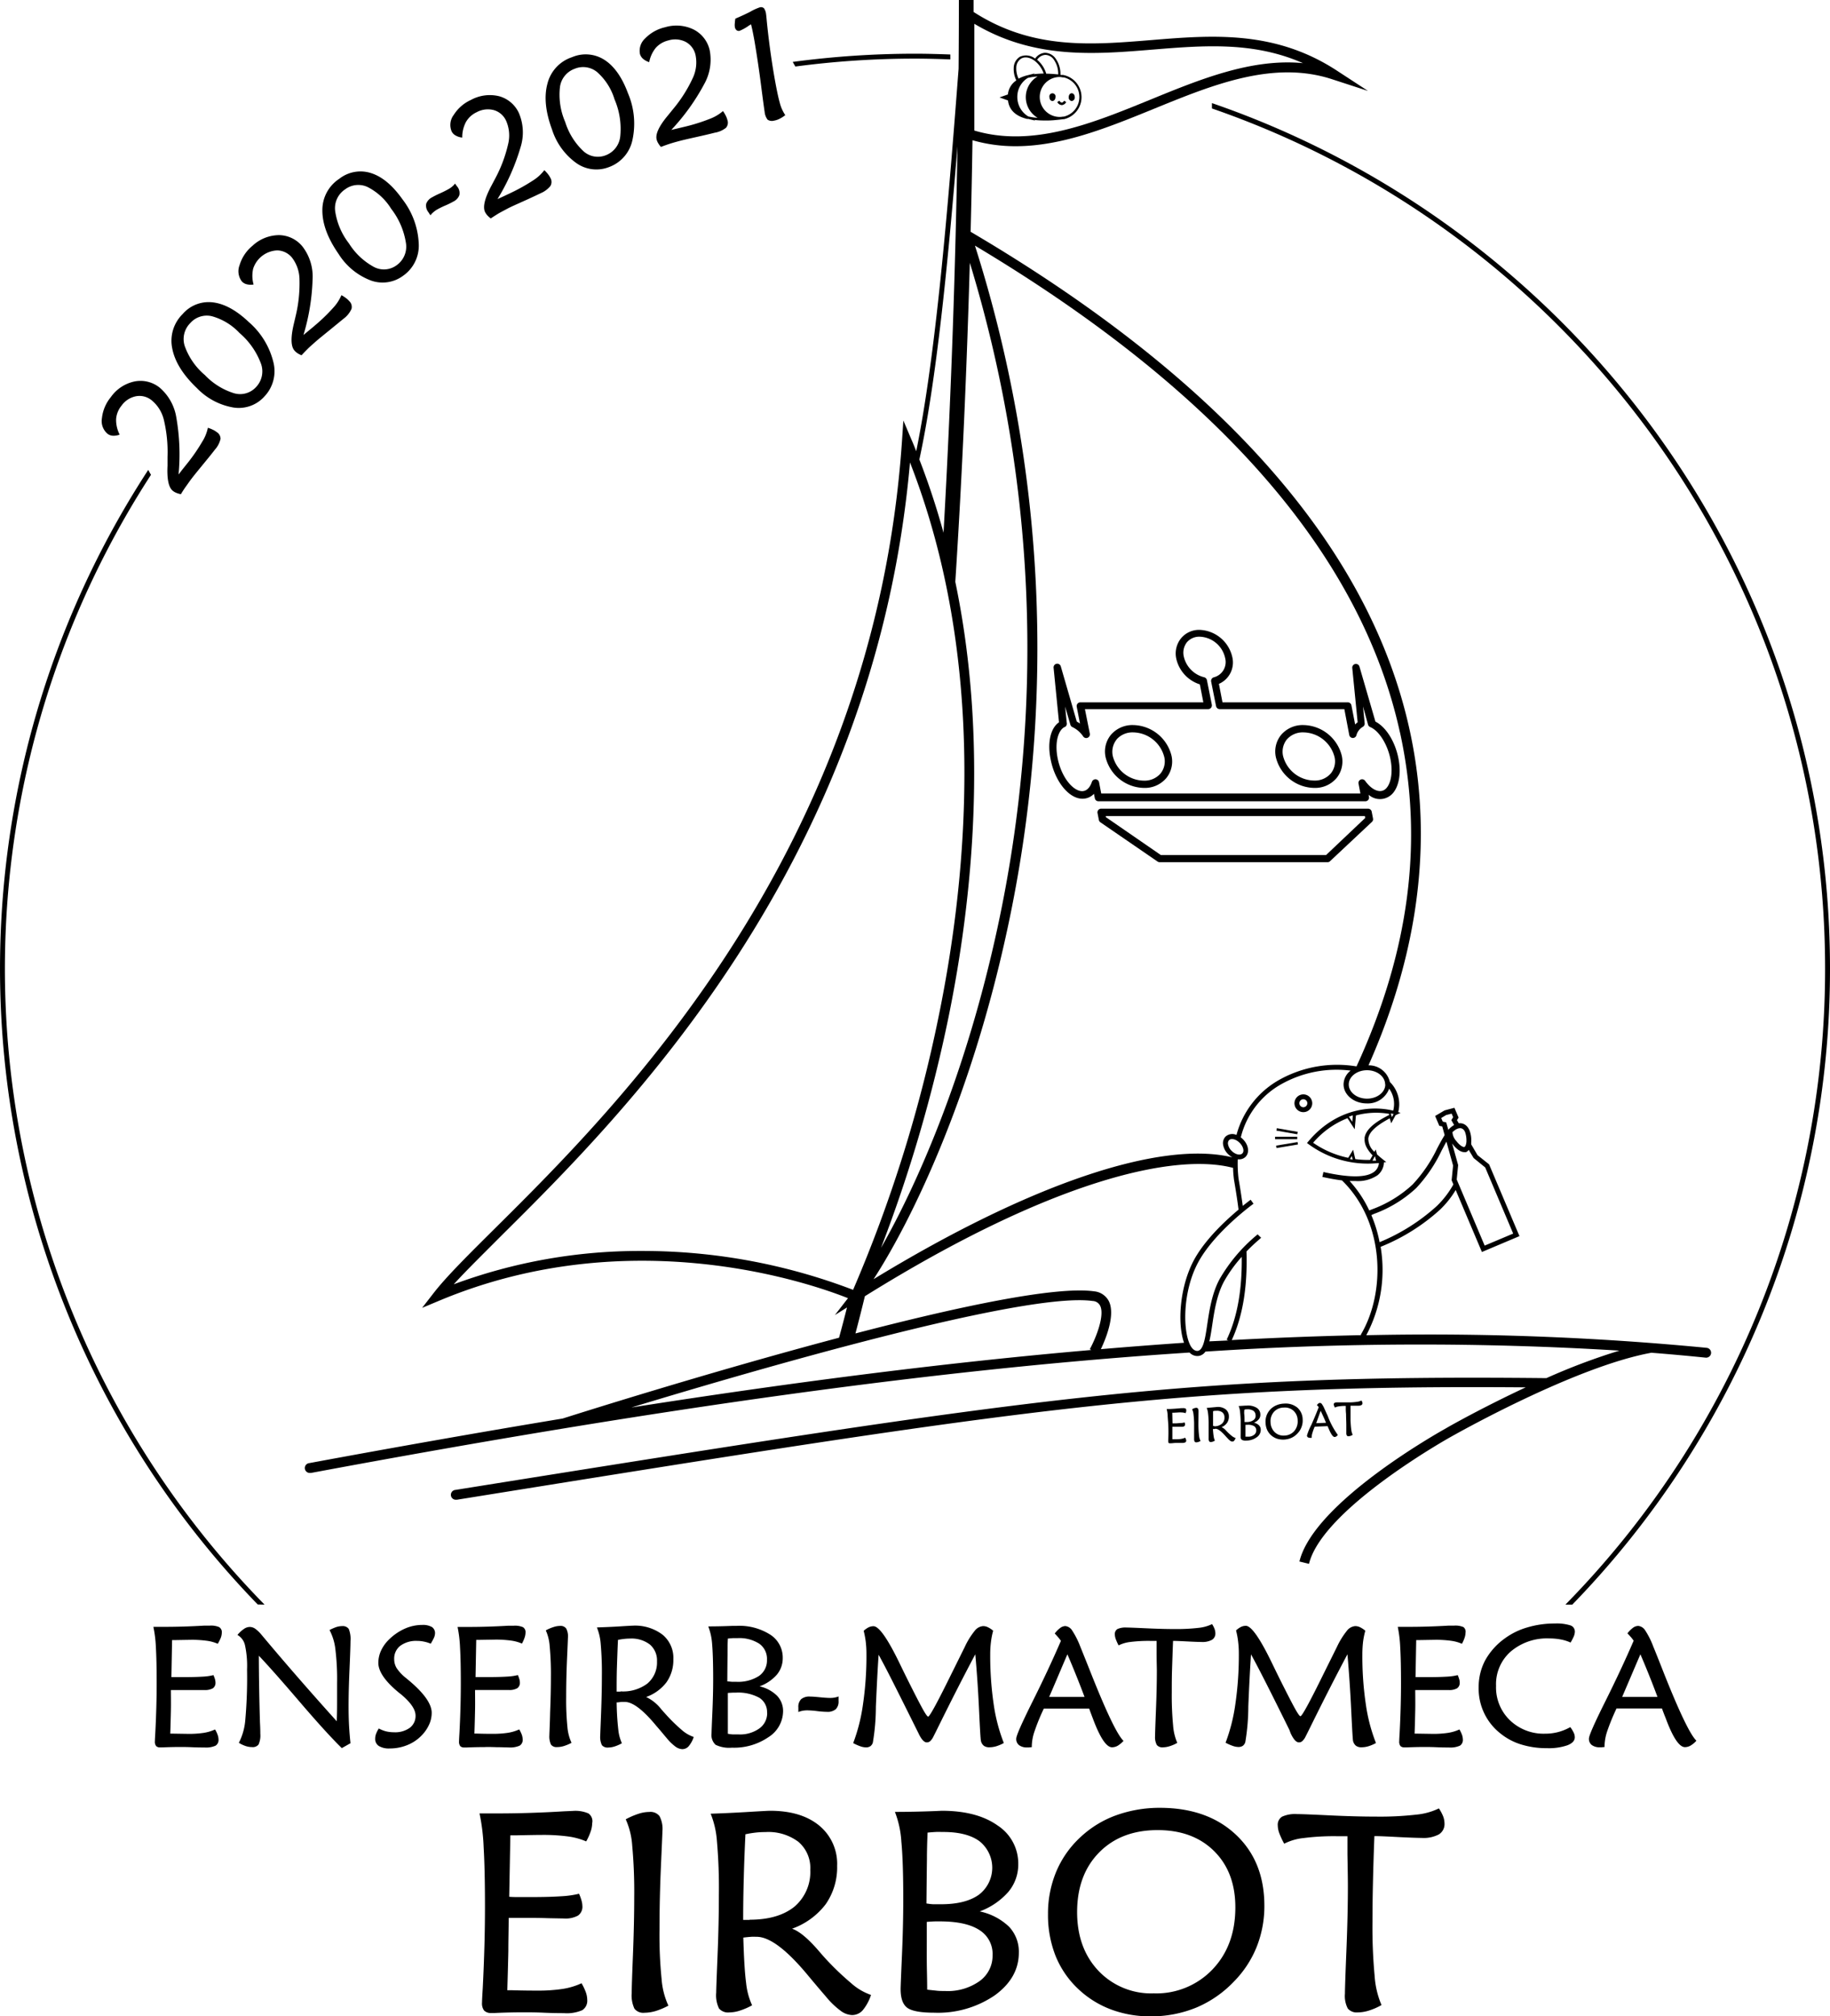 <?xml version="1.0" encoding="UTF-8" standalone="no"?>
<svg
   xmlns:dc="http://purl.org/dc/elements/1.1/"
   xmlns:cc="http://creativecommons.org/ns#"
   xmlns:rdf="http://www.w3.org/1999/02/22-rdf-syntax-ns#"
   xmlns:svg="http://www.w3.org/2000/svg"
   xmlns="http://www.w3.org/2000/svg"
   xmlns:sodipodi="http://sodipodi.sourceforge.net/DTD/sodipodi-0.dtd"
   xmlns:inkscape="http://www.inkscape.org/namespaces/inkscape"
   viewBox="0 0 372.74 410.67"
   version="1.1"
   id="svg114"
   sodipodi:docname="Logo Eirbot CDR 2020.svg"
   inkscape:version="1.0 (b51213c273, 2020-08-10)">
  <sodipodi:namedview
     pagecolor="#ffffff"
     bordercolor="#666666"
     borderopacity="1"
     objecttolerance="10"
     gridtolerance="10"
     guidetolerance="10"
     inkscape:pageopacity="0"
     inkscape:pageshadow="2"
     inkscape:window-width="1208"
     inkscape:window-height="736"
     id="namedview116"
     showgrid="false"
     inkscape:zoom="0.27848622"
     inkscape:cx="566.30769"
     inkscape:cy="397.32532"
     inkscape:window-x="72"
     inkscape:window-y="27"
     inkscape:window-maximized="1"
     inkscape:current-layer="svg114"
     inkscape:document-rotation="0" />
  <defs
     id="defs4">
    <style
       id="style2">.cls-1{fill:#feeb15;}</style>
  </defs>
  <g
     id="g1045">
    <path
       class="cls-1"
       d="m 239.9,287.69 a 5.54,5.54 0 0 1 0.94,0 2.25,2.25 0 0 1 0.63,0.14 1.65,1.65 0 0 0 0.14,-0.36 0.73,0.73 0 0 0 0,-0.28 0.32,0.32 0 0 0 -0.16,-0.31 1.2,1.2 0 0 0 -0.54,-0.07 h -0.31 c -0.8,0.08 -1.59,0.14 -2.35,0.17 h -0.62 a 7.18,7.18 0 0 1 0.2,1.18 c 0,0.52 0.09,1.22 0.13,2.1 0.04,0.88 0.05,1.83 0,2.84 a 4.1,4.1 0 0 0 0,0.52 0.38,0.38 0 0 0 0.08,0.27 0.33,0.33 0 0 0 0.24,0.07 h 0.13 c 0.35,0 0.69,-0.06 1,-0.07 h 0.7 0.7 a 1.36,1.36 0 0 0 0.64,-0.13 0.39,0.39 0 0 0 0.16,-0.37 0.61,0.61 0 0 0 -0.06,-0.25 1.26,1.26 0 0 0 -0.17,-0.32 2.29,2.29 0 0 1 -0.64,0.22 5.23,5.23 0 0 1 -0.89,0.1 h -0.91 -0.15 c 0,-0.49 0,-0.95 0,-1.36 0,-0.41 0,-0.81 0,-1.18 h 0.25 0.37 0.77 0.55 a 0.83,0.83 0 0 0 0.49,-0.12 0.36,0.36 0 0 0 0.14,-0.34 0.46,0.46 0 0 0 0,-0.19 1.86,1.86 0 0 0 -0.09,-0.24 2.69,2.69 0 0 1 -0.62,0.12 c -0.28,0 -0.63,0.05 -1.07,0.07 h -0.47 -0.29 l -0.05,-2.16 H 239 Z"
       id="path6"
       style="fill:#000000" />
    <path
       class="cls-1"
       d="m 244.12,287.39 a 0.93,0.93 0 0 0 -0.13,-0.51 0.4,0.4 0 0 0 -0.36,-0.14 1.44,1.44 0 0 0 -0.38,0.08 2.57,2.57 0 0 0 -0.44,0.22 2.68,2.68 0 0 1 0.27,0.91 c 0.06,0.42 0.11,1 0.14,1.81 0,0.61 0,1.29 0,2 0,0.71 0,1.19 0,1.33 a 1.09,1.09 0 0 0 0.12,0.55 0.43,0.43 0 0 0 0.36,0.13 2,2 0 0 0 0.4,-0.08 2.42,2.42 0 0 0 0.43,-0.21 2.72,2.72 0 0 1 -0.28,-0.91 c -0.06,-0.42 -0.11,-1 -0.14,-1.73 -0.03,-0.73 0,-1.49 0,-2.26 z"
       id="path8"
       style="fill:#000000" />
    <path
       class="cls-1"
       d="m 247.57,291 c 0.45,0 1.09,0.43 1.89,1.32 0.26,0.29 0.47,0.52 0.63,0.68 a 2.68,2.68 0 0 0 0.53,0.48 0.67,0.67 0 0 0 0.4,0.13 0.45,0.45 0 0 0 0.36,-0.18 1.46,1.46 0 0 0 0.28,-0.55 2.2,2.2 0 0 1 -0.72,-0.38 11.31,11.31 0 0 1 -1,-0.9 l -0.22,-0.23 a 2.52,2.52 0 0 0 -0.91,-0.69 2.52,2.52 0 0 0 1.14,-0.91 2.27,2.27 0 0 0 0.35,-1.36 1.77,1.77 0 0 0 -0.69,-1.39 2.65,2.65 0 0 0 -1.75,-0.45 l -0.77,0.07 -1.31,0.12 a 3.3,3.3 0 0 1 0.26,0.94 18.63,18.63 0 0 1 0.14,1.9 c 0,0.67 0,1.38 0,2.14 0,0.76 0,1.19 0,1.28 a 1,1 0 0 0 0.12,0.56 0.41,0.41 0 0 0 0.37,0.12 1.27,1.27 0 0 0 0.36,-0.07 3.34,3.34 0 0 0 0.43,-0.21 2.59,2.59 0 0 1 -0.24,-0.77 c -0.06,-0.34 -0.12,-0.87 -0.17,-1.59 h 0.28 z m -0.38,-0.57 h -0.11 c 0,-0.46 0,-0.94 0,-1.44 0,-0.5 0,-1 0,-1.56 a 2.49,2.49 0 0 1 0.35,-0.08 h 0.34 a 1.78,1.78 0 0 1 1.18,0.3 1.23,1.23 0 0 1 0.45,1 1.59,1.59 0 0 1 -0.51,1.32 2.29,2.29 0 0 1 -1.53,0.53 0.47,0.47 0 0 1 -0.17,-0.1 z"
       id="path10"
       style="fill:#000000" />
    <path
       class="cls-1"
       d="m 252.7,292.63 a 0.74,0.74 0 0 0 0.26,0.64 1.72,1.72 0 0 0 0.95,0.14 3.59,3.59 0 0 0 2.1,-0.7 1.8,1.8 0 0 0 0.78,-1.53 1.26,1.26 0 0 0 -0.38,-0.9 2.16,2.16 0 0 0 -1,-0.51 2.42,2.42 0 0 0 1,-0.72 1.43,1.43 0 0 0 0.3,-1 1.57,1.57 0 0 0 -0.78,-1.33 3.35,3.35 0 0 0 -2,-0.43 h -0.22 l -1.42,0.09 a 3.62,3.62 0 0 1 0.27,1 q 0.09,0.71 0.15,2 c 0,0.62 0,1.28 0,2 0,0.72 -0.02,1.17 -0.01,1.25 z m 2.67,-2.2 a 1,1 0 0 1 0.51,0.86 1.11,1.11 0 0 1 -0.42,0.93 1.89,1.89 0 0 1 -1.19,0.4 H 254 253.68 c 0,-0.39 0,-0.71 0,-1 0,-0.29 0,-0.5 0,-0.73 v -0.69 h 0.29 0.03 a 2.58,2.58 0 0 1 1.37,0.23 z m -1.67,-3.38 h 0.27 a 2.21,2.21 0 0 1 1.29,0.27 1.12,1.12 0 0 1 0.48,0.92 1.05,1.05 0 0 1 -0.43,1 2.2,2.2 0 0 1 -1.32,0.39 h -0.5 c 0,-0.67 0,-1.18 -0.05,-1.54 -0.05,-0.36 0,-0.67 0,-0.94 z"
       id="path12"
       style="fill:#000000" />
    <path
       class="cls-1"
       d="m 264.25,286.7 a 3.73,3.73 0 0 0 -2.69,-0.82 4.33,4.33 0 0 0 -1.55,0.33 3.69,3.69 0 0 0 -1.23,0.82 3.64,3.64 0 0 0 -0.79,1.24 3.7,3.7 0 0 0 -0.22,1.49 4,4 0 0 0 0.32,1.47 3.4,3.4 0 0 0 2,1.79 4.06,4.06 0 0 0 1.4,0.19 4.23,4.23 0 0 0 1.61,-0.38 3.88,3.88 0 0 0 1.29,-1 3.54,3.54 0 0 0 0.73,-1.24 3.57,3.57 0 0 0 0.21,-1.46 3.26,3.26 0 0 0 -1.08,-2.43 z m -0.63,4.77 a 2.75,2.75 0 0 1 -2,0.92 2.56,2.56 0 0 1 -2,-0.71 2.92,2.92 0 0 1 -0.83,-2 2.88,2.88 0 0 1 0.69,-2.12 2.7,2.7 0 0 1 2,-0.87 2.62,2.62 0 0 1 2,0.66 2.67,2.67 0 0 1 0.83,1.94 3,3 0 0 1 -0.69,2.18 z"
       id="path14"
       style="fill:#000000" />
    <path
       class="cls-1"
       d="m 266.21,292.37 a 0.43,0.43 0 0 0 0.18,0.37 0.78,0.78 0 0 0 0.49,0.11 h 0.12 0.17 v -0.08 a 2.72,2.72 0 0 1 0.12,-0.83 12.09,12.09 0 0 1 0.49,-1.36 l 2.63,-0.11 0.25,0.58 c 0.46,1.1 0.86,1.64 1.18,1.63 a 0.75,0.75 0 0 0 0.33,-0.1 1.82,1.82 0 0 0 0.33,-0.31 16.08,16.08 0 0 1 -2.05,-3.84 l -0.7,-1.54 a 4.42,4.42 0 0 0 -0.5,-0.9 0.48,0.48 0 0 0 -0.41,-0.25 0.53,0.53 0 0 0 -0.3,0.11 1.51,1.51 0 0 0 -0.31,0.34 l 0.2,0.2 0.17,0.21 c -0.42,1.11 -0.93,2.32 -1.5,3.61 a 11.38,11.38 0 0 0 -0.89,2.16 z m 2.58,-4.46 0.21,-0.56 0.54,1.17 c 0.19,0.41 0.37,0.83 0.55,1.27 l -2,0.08 z"
       id="path16"
       style="fill:#000000" />
    <path
       class="cls-1"
       d="m 276,286.31 h 0.73 a 1.14,1.14 0 0 0 0.6,-0.15 0.41,0.41 0 0 0 0.18,-0.39 0.53,0.53 0 0 0 -0.06,-0.24 1.1,1.1 0 0 0 -0.15,-0.28 2.53,2.53 0 0 1 -0.79,0.25 12.68,12.68 0 0 1 -1.41,0.13 c -0.48,0 -1,0 -1.65,0 h -1.12 a 1.12,1.12 0 0 0 -0.52,0.11 0.33,0.33 0 0 0 -0.14,0.32 0.74,0.74 0 0 0 0.06,0.27 3,3 0 0 0 0.18,0.36 2.06,2.06 0 0 1 0.68,-0.23 9.15,9.15 0 0 1 1.15,-0.11 h 0.37 c 0,0.16 0,0.37 0,0.64 0,0.56 0.06,0.92 0.06,1.1 0,0.67 0.05,1.43 0.05,2.28 0,0.85 0,1.35 0,1.52 a 0.94,0.94 0 0 0 0.12,0.51 0.42,0.42 0 0 0 0.35,0.13 2,2 0 0 0 0.4,-0.08 2.19,2.19 0 0 0 0.43,-0.22 3.12,3.12 0 0 1 -0.28,-1 c -0.07,-0.46 -0.12,-1.09 -0.16,-1.9 0,-0.43 0,-0.89 0,-1.39 0,-0.5 0,-1 0,-1.62 z"
       id="path18"
       style="fill:#000000" />
    <path
       class="cls-1"
       d="m 23,88.75 a 3.37,3.37 0 0 0 1.37,-0.23 6.57,6.57 0 0 1 -0.72,-3.16 4.84,4.84 0 0 1 1.09,-2.72 4.73,4.73 0 0 1 3,-1.94 3.92,3.92 0 0 1 3.19,0.86 7.37,7.37 0 0 1 2.47,4.06 28.23,28.23 0 0 1 0.72,7.43 c 0,0.43 0,1 0,1.79 Q 33.91,99 35.24,100 a 2.83,2.83 0 0 0 0.69,0.39 4.36,4.36 0 0 0 0.92,0.26 c 0.29,-0.49 0.61,-1 1,-1.54 0.39,-0.54 0.77,-1.1 1.23,-1.7 0.46,-0.6 1.2,-1.51 2.25,-2.79 1.05,-1.28 1.86,-2.27 2.41,-3 a 5,5 0 0 0 1.18,-2.23 1.6,1.6 0 0 0 -0.79,-1.39 3.77,3.77 0 0 0 -0.79,-0.48 6,6 0 0 0 -1,-0.39 8.52,8.52 0 0 1 -1.17,2.87 36.59,36.59 0 0 1 -2.9,4.23 l -1.13,1.41 -0.77,1 A 43.76,43.76 0 0 0 35.93,85.13 10.12,10.12 0 0 0 32.58,79 a 6.23,6.23 0 0 0 -5.15,-1.31 7.87,7.87 0 0 0 -4.85,3.19 8.08,8.08 0 0 0 -1.82,4.3 3.4,3.4 0 0 0 1.14,3.17 2,2 0 0 0 1.1,0.4 z"
       id="path20"
       style="fill:#000000" />
    <path
       class="cls-1"
       d="m 40.06,79 a 13.47,13.47 0 0 0 7.47,4 7,7 0 0 0 6.32,-2.24 7.47,7.47 0 0 0 1.82,-7.05 15.76,15.76 0 0 0 -5,-8.12 q -3.76,-3.57 -7.28,-4 A 7,7 0 0 0 37.17,64 7.62,7.62 0 0 0 35.09,71 q 0.78,4 4.97,8 z M 38.74,65.82 a 4.49,4.49 0 0 1 4.39,-1.42 12.1,12.1 0 0 1 5.63,3.4 15.2,15.2 0 0 1 4.37,6.2 4.63,4.63 0 0 1 -1,4.86 4.39,4.39 0 0 1 -4.47,1.23 13.85,13.85 0 0 1 -5.92,-3.69 13.78,13.78 0 0 1 -4.1,-5.88 4.59,4.59 0 0 1 1.1,-4.7 z"
       id="path22"
       style="fill:#000000" />
    <path
       class="cls-1"
       d="m 50.26,57.9 a 3.33,3.33 0 0 0 1.39,0.05 6.53,6.53 0 0 1 -0.08,-3.24 5.39,5.39 0 0 1 4.91,-3.71 4,4 0 0 1 3,1.48 7.45,7.45 0 0 1 1.52,4.43 28.35,28.35 0 0 1 -0.77,7.42 c -0.1,0.42 -0.23,1 -0.41,1.75 -0.63,2.7 -0.58,4.48 0.16,5.32 a 3.15,3.15 0 0 0 0.6,0.53 4.7,4.7 0 0 0 0.84,0.43 c 0.39,-0.43 0.81,-0.86 1.27,-1.32 0.46,-0.46 1,-0.92 1.55,-1.41 0.55,-0.49 1.48,-1.24 2.76,-2.28 1.28,-1.04 2.27,-1.86 3,-2.45 a 5,5 0 0 0 1.6,-2 1.62,1.62 0 0 0 -0.46,-1.57 4.24,4.24 0 0 0 -0.69,-0.63 6.49,6.49 0 0 0 -0.91,-0.58 8.79,8.79 0 0 1 -1.71,2.61 36,36 0 0 1 -3.69,3.56 c -0.21,0.19 -0.67,0.57 -1.39,1.16 l -0.94,0.78 a 43.73,43.73 0 0 0 1.86,-11.37 10,10 0 0 0 -2.06,-6.65 6.25,6.25 0 0 0 -4.79,-2.32 8,8 0 0 0 -5.38,2.16 8.1,8.1 0 0 0 -2.64,3.95 3.4,3.4 0 0 0 0.48,3.34 2,2 0 0 0 0.98,0.56 z"
       id="path24"
       style="fill:#000000" />
    <path
       class="cls-1"
       d="m 75.46,57.1 a 7,7 0 0 0 6.64,-0.93 7.47,7.47 0 0 0 3.19,-6.54 15.84,15.84 0 0 0 -3.29,-9 C 80,37.8 77.89,36.01 75.65,35.28 a 7,7 0 0 0 -6.55,1.14 7.6,7.6 0 0 0 -3.44,6.46 q 0,4.08 3.28,8.81 a 13.37,13.37 0 0 0 6.52,5.41 z m -5.2,-18.51 a 4.48,4.48 0 0 1 4.59,-0.51 12.11,12.11 0 0 1 4.83,4.45 15.15,15.15 0 0 1 3,6.95 4.64,4.64 0 0 1 -1.93,4.57 4.36,4.36 0 0 1 -4.61,0.31 13.78,13.78 0 0 1 -5.07,-4.79 14,14 0 0 1 -2.8,-6.57 4.59,4.59 0 0 1 1.99,-4.41 z"
       id="path26"
       style="fill:#000000" />
    <path
       class="cls-1"
       d="m 87.46,43.54 0.22,0.31 a 3.56,3.56 0 0 1 0.6,-0.63 4.5,4.5 0 0 1 0.76,-0.55 17.93,17.93 0 0 1 1.63,-0.8 16.77,16.77 0 0 0 1.68,-0.82 2.41,2.41 0 0 0 1.21,-1.29 2.06,2.06 0 0 0 -0.34,-1.64 L 93,37.84 92.68,37.39 a 2.73,2.73 0 0 1 -0.52,0.56 4,4 0 0 1 -0.66,0.48 c -0.43,0.25 -1,0.56 -1.81,0.92 -0.81,0.36 -1.34,0.64 -1.65,0.82 a 2.48,2.48 0 0 0 -1.22,1.3 2.09,2.09 0 0 0 0.35,1.63 c 0.13,0.18 0.22,0.32 0.29,0.44 z"
       id="path28"
       style="fill:#000000" />
    <path
       class="cls-1"
       d="m 92.82,27.61 a 3.36,3.36 0 0 0 1.33,0.41 6.64,6.64 0 0 1 0.75,-3.16 4.88,4.88 0 0 1 2.18,-2 4.78,4.78 0 0 1 3.52,-0.43 3.94,3.94 0 0 1 2.49,2.18 7.4,7.4 0 0 1 0.41,4.73 28.08,28.08 0 0 1 -2.62,7 L 100,38 c -1.29,2.46 -1.69,4.18 -1.2,5.19 a 3.22,3.22 0 0 0 0.45,0.66 5.05,5.05 0 0 0 0.71,0.64 q 0.72,-0.48 1.56,-1 c 0.56,-0.32 1.18,-0.64 1.85,-1 0.67,-0.36 1.75,-0.83 3.26,-1.51 1.51,-0.68 2.66,-1.22 3.48,-1.62 a 5.09,5.09 0 0 0 2,-1.48 1.63,1.63 0 0 0 0,-1.64 4.86,4.86 0 0 0 -0.5,-0.78 7.71,7.71 0 0 0 -0.74,-0.8 8.7,8.7 0 0 1 -2.31,2.1 38.12,38.12 0 0 1 -4.48,2.51 l -1.63,0.77 -1.12,0.51 a 43.62,43.62 0 0 0 4.69,-10.53 10.06,10.06 0 0 0 -0.31,-6.95 6.25,6.25 0 0 0 -4,-3.46 8,8 0 0 0 -5.76,0.73 8.08,8.08 0 0 0 -3.53,3.06 3.37,3.37 0 0 0 -0.42,3.38 2,2 0 0 0 0.82,0.83 z"
       id="path30"
       style="fill:#000000" />
    <path
       class="cls-1"
       d="m 117.41,33.23 a 7.06,7.06 0 0 0 6.66,0.79 7.49,7.49 0 0 0 4.75,-5.52 15.73,15.73 0 0 0 -0.91,-9.5 c -1.2,-3.24 -2.79,-5.51 -4.77,-6.79 a 7.06,7.06 0 0 0 -6.63,-0.56 7.61,7.61 0 0 0 -5,5.37 q -1.08,3.93 0.93,9.36 a 13.4,13.4 0 0 0 4.97,6.85 z m -3.36,-15.48 a 4.59,4.59 0 0 1 3,-3.74 4.47,4.47 0 0 1 4.57,0.67 12,12 0 0 1 3.54,5.53 15.19,15.19 0 0 1 1.18,7.5 4.62,4.62 0 0 1 -3,3.93 4.36,4.36 0 0 1 -4.54,-0.88 13.76,13.76 0 0 1 -3.68,-5.92 13.92,13.92 0 0 1 -1.07,-7.09 z"
       id="path32"
       style="fill:#000000" />
    <path
       class="cls-1"
       d="m 131,12 a 3.57,3.57 0 0 0 1.23,0.66 6.59,6.59 0 0 1 1.36,-2.94 5,5 0 0 1 2.53,-1.48 4.75,4.75 0 0 1 3.54,0.29 4,4 0 0 1 2,2.64 7.47,7.47 0 0 1 -0.55,4.72 28.47,28.47 0 0 1 -4,6.31 c -0.27,0.33 -0.64,0.8 -1.13,1.39 q -2.66,3.21 -2.23,4.84 a 2.67,2.67 0 0 0 0.31,0.73 4.52,4.52 0 0 0 0.56,0.77 c 0.53,-0.21 1.11,-0.42 1.72,-0.62 0.61,-0.2 1.29,-0.39 2,-0.58 0.71,-0.19 1.89,-0.46 3.5,-0.82 1.61,-0.36 2.85,-0.65 3.74,-0.88 a 5,5 0 0 0 2.29,-1 1.6,1.6 0 0 0 0.28,-1.61 4.27,4.27 0 0 0 -0.33,-0.87 7.91,7.91 0 0 0 -0.56,-0.93 8.78,8.78 0 0 1 -2.69,1.59 37.35,37.35 0 0 1 -4.89,1.55 l -1.76,0.42 -1.19,0.28 a 43.62,43.62 0 0 0 6.72,-9.36 10.14,10.14 0 0 0 1.1,-6.88 A 6.28,6.28 0 0 0 141.26,6 8,8 0 0 0 135.47,5.55 8.2,8.2 0 0 0 131.4,7.83 3.4,3.4 0 0 0 130.35,11 2.06,2.06 0 0 0 131,12 Z"
       id="path34"
       style="fill:#000000" />
    <path
       class="cls-1"
       d="m 150,6.13 a 0.73,0.73 0 0 0 0.64,0.15 9.57,9.57 0 0 0 1.89,-1.06 l 0.44,-0.27 c 0.13,0.5 0.26,1.06 0.38,1.68 0.12,0.62 0.26,1.31 0.39,2.1 0.44,2.61 0.87,5.48 1.27,8.6 0.4,3.12 0.65,4.93 0.73,5.42 a 3.08,3.08 0 0 0 0.61,1.63 1.6,1.6 0 0 0 1.32,0.19 3.76,3.76 0 0 0 1.1,-0.37 6.39,6.39 0 0 0 1.18,-0.75 7.88,7.88 0 0 1 -1.14,-2.58 Q 158.31,19.1 157.61,15 156.75,9.89 156.19,4.41 C 156.12,3.59 156.07,3.1 156.04,2.93 a 2.57,2.57 0 0 0 -0.43,-1.24 0.88,0.88 0 0 0 -0.83,-0.2 11,11 0 0 0 -2,0.92 c -1.1,0.56 -2.1,1 -3,1.39 a 6.72,6.72 0 0 0 -0.11,0.92 2.85,2.85 0 0 0 0,0.73 1.07,1.07 0 0 0 0.33,0.68 z"
       id="path36"
       style="fill:#000000" />
    <path
       class="cls-1"
       d="m 44.63,331.4 a 4.18,4.18 0 0 0 -1.9,-0.3 c -0.13,0 -0.49,0 -1.1,0 q -4.22,0.25 -8.22,0.25 h -2.17 a 24.73,24.73 0 0 1 0.51,4.16 c 0.11,1.84 0.16,4.3 0.16,7.36 0,3.06 -0.09,6.4 -0.27,9.93 q -0.09,1.47 -0.09,1.83 a 1.42,1.42 0 0 0 0.25,1 1.11,1.11 0 0 0 0.85,0.27 h 0.46 c 1.2,-0.05 2.41,-0.08 3.62,-0.08 0.54,0 1.35,0 2.44,0.05 1.09,0.05 1.92,0.05 2.46,0.05 a 4.75,4.75 0 0 0 2.28,-0.37 1.37,1.37 0 0 0 0.6,-1.27 2.89,2.89 0 0 0 -0.17,-0.9 6.44,6.44 0 0 0 -0.53,-1.13 9,9 0 0 1 -2.3,0.69 19.78,19.78 0 0 1 -3.12,0.21 l -3.2,-0.05 h -0.51 c 0.06,-1.73 0.1,-3.32 0.13,-4.77 0.03,-1.45 0,-2.83 0,-4.11 H 35.66 37 c 0.75,0 1.64,0 2.68,0 h 1.93 a 3.24,3.24 0 0 0 1.75,-0.36 1.33,1.33 0 0 0 0.53,-1.18 2.94,2.94 0 0 0 -0.1,-0.66 c -0.07,-0.24 -0.18,-0.52 -0.31,-0.84 a 11.58,11.58 0 0 1 -2.16,0.31 c -1,0.06 -2.24,0.1 -3.76,0.1 h -1.65 c -0.35,0 -0.68,0 -1,0 l 0.14,-7.55 h 0.83 l 3,-0.05 a 22.51,22.51 0 0 1 3.28,0.2 8,8 0 0 1 2.19,0.61 7.55,7.55 0 0 0 0.65,-1.3 3.31,3.31 0 0 0 0.18,-1 1.18,1.18 0 0 0 -0.55,-1.1 z"
       id="path38"
       style="fill:#000000" />
    <path
       class="cls-1"
       d="m 71.39,334.24 a 5.42,5.42 0 0 0 -0.36,-2.47 1.49,1.49 0 0 0 -1.34,-0.57 4,4 0 0 0 -1.18,0.19 9.71,9.71 0 0 0 -1.39,0.61 11,11 0 0 1 1.18,3.82 49.91,49.91 0 0 1 0.36,6.93 q 0,1.38 0,3.33 c 0,1.3 0,2.8 -0.07,4.5 q -8.16,-9.07 -14.7,-16.87 l -0.63,-0.75 a 7,7 0 0 0 -1.3,-1.24 2,2 0 0 0 -1.08,-0.35 2.13,2.13 0 0 0 -1.16,0.38 6.65,6.65 0 0 0 -1.36,1.25 3.19,3.19 0 0 1 1.53,2.05 19.74,19.74 0 0 1 0.43,5 96.63,96.63 0 0 1 -0.37,10.4 12.27,12.27 0 0 1 -1.3,4.52 6.32,6.32 0 0 0 1.37,0.65 4.14,4.14 0 0 0 1.31,0.22 1.5,1.5 0 0 0 1.33,-0.52 4.44,4.44 0 0 0 0.36,-2.21 c 0,-0.28 0,-1.05 -0.07,-2.31 q -0.21,-7.14 -0.23,-13.57 2.73,2.86 8.25,9.31 5.52,6.45 8.65,9.51 l 1.77,-1 c -0.12,-1.09 -0.22,-2.26 -0.29,-3.52 -0.07,-1.26 -0.1,-2.6 -0.1,-4 q 0,-3.31 0.2,-7.73 c 0.13,-2.96 0.19,-4.8 0.19,-5.56 z"
       id="path40"
       style="fill:#000000" />
    <path
       class="cls-1"
       d="m 88,331.4 a 3.68,3.68 0 0 0 -2,-0.44 8.73,8.73 0 0 0 -3.59,0.78 11,11 0 0 0 -3.25,2.26 7.59,7.59 0 0 0 -1.56,2.22 6,6 0 0 0 -0.54,2.46 q 0,2.71 4.42,6.26 l 0.16,0.12 v 0 q 3,2.49 3,4.36 a 3,3 0 0 1 -1.17,2.49 5.07,5.07 0 0 1 -3.2,0.91 7.06,7.06 0 0 1 -1.62,-0.18 6.42,6.42 0 0 1 -1.49,-0.59 5.39,5.39 0 0 0 -0.56,1.09 2.84,2.84 0 0 0 -0.18,1 1.67,1.67 0 0 0 0.75,1.48 3.94,3.94 0 0 0 2.19,0.5 9.47,9.47 0 0 0 4,-0.86 8.47,8.47 0 0 0 3.1,-2.45 7.71,7.71 0 0 0 1.11,-1.95 5.9,5.9 0 0 0 0.36,-2 q 0,-2.7 -4.65,-6.6 l -0.59,-0.49 a 8.7,8.7 0 0 1 -1.89,-2 3.51,3.51 0 0 1 -0.51,-1.86 3.29,3.29 0 0 1 1.24,-2.7 5.42,5.42 0 0 1 3.43,-1 6.62,6.62 0 0 1 1.41,0.15 6.87,6.87 0 0 1 1.36,0.42 11.74,11.74 0 0 0 0.65,-1.19 2.35,2.35 0 0 0 0.22,-0.81 1.49,1.49 0 0 0 -0.6,-1.38 z"
       id="path42"
       style="fill:#000000" />
    <path
       class="cls-1"
       d="m 101.13,355.86 c 1.09,0 1.91,0.05 2.46,0.05 a 4.73,4.73 0 0 0 2.27,-0.37 1.37,1.37 0 0 0 0.6,-1.27 3.17,3.17 0 0 0 -0.16,-0.9 6.58,6.58 0 0 0 -0.54,-1.13 8.87,8.87 0 0 1 -2.3,0.69 19.78,19.78 0 0 1 -3.12,0.21 c -0.64,0 -1.7,0 -3.19,-0.05 h -0.52 c 0.06,-1.73 0.1,-3.32 0.13,-4.77 0.03,-1.45 0,-2.83 0,-4.11 H 97.62 99 c 0.76,0 1.65,0 2.68,0 h 1.94 a 3.18,3.18 0 0 0 1.74,-0.36 1.33,1.33 0 0 0 0.53,-1.18 2.46,2.46 0 0 0 -0.1,-0.66 7,7 0 0 0 -0.31,-0.84 11.58,11.58 0 0 1 -2.16,0.31 c -1,0.06 -2.24,0.1 -3.75,0.1 h -1.71 c -0.35,0 -0.68,0 -1,0 L 97,334 h 0.84 l 3,-0.05 a 22.45,22.45 0 0 1 3.27,0.2 8.22,8.22 0 0 1 2.2,0.61 7.42,7.42 0 0 0 0.55,-1.24 3.31,3.31 0 0 0 0.18,-1 1.18,1.18 0 0 0 -0.51,-1.1 4.15,4.15 0 0 0 -1.9,-0.3 c -0.12,0 -0.49,0 -1.09,0 q -4.23,0.25 -8.22,0.25 H 93.2 a 26.07,26.07 0 0 1 0.5,4.16 c 0.11,1.84 0.16,4.3 0.16,7.36 0,3.06 -0.09,6.4 -0.27,9.93 q -0.09,1.47 -0.09,1.83 a 1.47,1.47 0 0 0 0.25,1 1.13,1.13 0 0 0 0.85,0.27 h 0.46 c 1.21,-0.05 2.42,-0.08 3.62,-0.08 0.54,-0.03 1.32,-0.02 2.45,0.02 z"
       id="path44"
       style="fill:#000000" />
    <path
       class="cls-1"
       d="m 111.9,353.4 a 3.92,3.92 0 0 0 0.33,1.94 1.41,1.41 0 0 0 1.24,0.5 4.74,4.74 0 0 0 1.4,-0.22 8.94,8.94 0 0 0 1.54,-0.65 9.6,9.6 0 0 1 -0.84,-3.25 55.36,55.36 0 0 1 -0.25,-6.06 c 0,-2.58 0.06,-5.21 0.18,-7.91 0.12,-2.7 0.18,-4.11 0.18,-4.24 a 3.35,3.35 0 0 0 -0.36,-1.83 1.41,1.41 0 0 0 -1.25,-0.52 4.37,4.37 0 0 0 -1.32,0.23 8.44,8.44 0 0 0 -1.58,0.68 9.38,9.38 0 0 1 0.79,3.22 60,60 0 0 1 0.25,6.35 q 0,3.21 -0.16,7.12 c -0.05,2.6 -0.15,4.15 -0.15,4.64 z"
       id="path46"
       style="fill:#000000" />
    <path
       class="cls-1"
       d="m 135.46,349 c -0.17,-0.19 -0.43,-0.47 -0.76,-0.85 a 8.48,8.48 0 0 0 -3.09,-2.51 9,9 0 0 0 4.14,-3 7.87,7.87 0 0 0 1.4,-4.7 6.11,6.11 0 0 0 -2.21,-5 9.25,9.25 0 0 0 -6.06,-1.83 c -0.19,0 -1.08,0.05 -2.69,0.15 -1.61,0.1 -3.14,0.16 -4.61,0.21 a 11.2,11.2 0 0 1 0.77,3.32 66.79,66.79 0 0 1 0.24,6.68 c 0,2.33 -0.06,4.83 -0.16,7.48 -0.1,2.65 -0.17,4.16 -0.17,4.5 a 3.83,3.83 0 0 0 0.34,2 1.49,1.49 0 0 0 1.29,0.48 4.42,4.42 0 0 0 1.27,-0.21 7.89,7.89 0 0 0 1.51,-0.66 8.83,8.83 0 0 1 -0.73,-2.74 55.23,55.23 0 0 1 -0.34,-5.58 c 0.38,0 0.71,-0.08 1,-0.1 h 0.67 q 2.39,0 6.42,4.89 c 0.88,1 1.57,1.86 2.09,2.46 a 10,10 0 0 0 1.78,1.74 2.53,2.53 0 0 0 1.4,0.53 1.72,1.72 0 0 0 1.29,-0.57 5.67,5.67 0 0 0 1.05,-1.91 7.1,7.1 0 0 1 -2.45,-1.44 34.13,34.13 0 0 1 -3.39,-3.34 z m -9.06,-4.46 h -0.4 -0.4 c 0,-1.63 0,-3.32 0.06,-5.06 0.06,-1.74 0.12,-3.56 0.21,-5.47 a 12,12 0 0 1 1.25,-0.2 9.45,9.45 0 0 1 1.18,-0.07 6.14,6.14 0 0 1 4.07,1.21 4.26,4.26 0 0 1 1.45,3.44 5.6,5.6 0 0 1 -2,4.54 8.23,8.23 0 0 1 -5.42,1.56 z"
       id="path48"
       style="fill:#000000" />
    <path
       class="cls-1"
       d="m 145.26,342 c 0,2.17 -0.06,4.48 -0.17,6.95 -0.11,2.47 -0.16,3.84 -0.16,4.11 a 2.7,2.7 0 0 0 0.82,2.31 6.31,6.31 0 0 0 3.32,0.59 12.39,12.39 0 0 0 7.43,-2.13 6.32,6.32 0 0 0 3,-5.25 4.49,4.49 0 0 0 -1.22,-3.19 7.37,7.37 0 0 0 -3.57,-1.92 8.58,8.58 0 0 0 3.53,-2.39 5.21,5.21 0 0 0 1.19,-3.38 5.54,5.54 0 0 0 -2.54,-4.76 11.75,11.75 0 0 0 -6.88,-1.79 h -0.75 c -1.72,0.07 -3.38,0.11 -5,0.11 a 12.15,12.15 0 0 1 0.79,3.64 q 0.21,2.47 0.21,7.1 z m 11,6.85 a 3.82,3.82 0 0 1 -1.59,3.19 6.74,6.74 0 0 1 -4.22,1.22 c -0.35,0 -0.71,0 -1.07,0 -0.36,0 -0.74,-0.07 -1.13,-0.13 0,-1.34 0,-2.46 0,-3.35 0,-0.89 0,-1.74 0,-2.56 v -2.41 l 1,-0.06 h 0.59 a 9,9 0 0 1 4.83,1.05 3.44,3.44 0 0 1 1.57,3.03 z M 148.19,337 c 0,-1.26 0,-2.35 0.07,-3.27 l 1,-0.08 h 0.94 a 7.5,7.5 0 0 1 4.46,1.14 3.78,3.78 0 0 1 1.56,3.27 3.83,3.83 0 0 1 -1.64,3.3 7.88,7.88 0 0 1 -4.67,1.18 h -0.85 l -0.92,-0.09 q 0.02,-3.53 0.05,-5.45 z"
       id="path50"
       style="fill:#000000" />
    <path
       class="cls-1"
       d="m 170,345.75 a 4.82,4.82 0 0 1 -0.86,0.08 c -0.52,0 -1.24,-0.05 -2.15,-0.14 -0.91,-0.09 -1.56,-0.14 -2,-0.14 a 2.59,2.59 0 0 0 -1.81,0.53 2.2,2.2 0 0 0 -0.57,1.68 c 0,0.21 0,0.39 0,0.54 v 0.4 a 4.35,4.35 0 0 1 0.89,-0.26 5.09,5.09 0 0 1 1,-0.08 18.34,18.34 0 0 1 1.92,0.15 18.51,18.51 0 0 0 2,0.15 2.58,2.58 0 0 0 1.81,-0.53 2.18,2.18 0 0 0 0.57,-1.67 c 0,0 0,-0.14 0,-0.36 0,-0.22 0,-0.41 0,-0.58 a 3.73,3.73 0 0 1 -0.8,0.23 z"
       id="path52"
       style="fill:#000000" />
    <path
       class="cls-1"
       d="m 187.07,353 c 0.58,1.25 1.15,1.88 1.69,1.88 a 1,1 0 0 0 0.73,-0.28 3.08,3.08 0 0 0 0.64,-0.92 c 0.18,-0.35 0.51,-1 1,-2 q 3.94,-8 7.52,-14.74 0.5,5.55 0.77,11.39 0.27,5.84 0.38,6.24 a 1.72,1.72 0 0 0 0.59,1 1.83,1.83 0 0 0 1.13,0.31 5,5 0 0 0 1.4,-0.21 7.83,7.83 0 0 0 1.54,-0.66 35.36,35.36 0 0 1 -2.07,-7.93 68,68 0 0 1 -0.7,-10.1 20.12,20.12 0 0 1 0.15,-2.55 15.46,15.46 0 0 1 0.45,-2.29 4.79,4.79 0 0 0 -1.07,-0.71 2.19,2.19 0 0 0 -1,-0.23 2.39,2.39 0 0 0 -1.72,1 15.42,15.42 0 0 0 -2,3.26 c -0.7,1.4 -1.62,3.28 -2.79,5.62 q -4.2,8.55 -4.66,8.55 -0.22,0 -0.93,-1.23 -0.71,-1.23 -2.64,-5.06 c -0.57,-1.13 -1.32,-2.64 -2.24,-4.55 q -3.66,-7.56 -5.32,-7.57 a 2.32,2.32 0 0 0 -1,0.23 4.25,4.25 0 0 0 -1,0.71 19.55,19.55 0 0 1 0.42,2.23 21.68,21.68 0 0 1 0.14,2.51 67.64,67.64 0 0 1 -0.7,10.2 36.27,36.27 0 0 1 -2,7.93 10.28,10.28 0 0 0 1.49,0.66 3.62,3.62 0 0 0 1.09,0.21 1.57,1.57 0 0 0 0.92,-0.24 1.38,1.38 0 0 0 0.51,-0.77 44.27,44.27 0 0 0 0.61,-7.25 c 0.18,-4.19 0.36,-7.72 0.56,-10.61 q 1.23,2.23 3.13,6 1.9,3.77 4.68,9.37 z"
       id="path54"
       style="fill:#000000" />
    <path
       class="cls-1"
       d="m 222.59,350 q 2.19,5.88 3.91,5.88 a 2.39,2.39 0 0 0 1.15,-0.31 5.18,5.18 0 0 0 1.19,-1 q -1.86,-1.77 -6.61,-13.72 c -0.93,-2.35 -1.67,-4.18 -2.2,-5.49 a 16.65,16.65 0 0 0 -1.62,-3.22 1.88,1.88 0 0 0 -1.43,-0.95 1.85,1.85 0 0 0 -1,0.36 5.88,5.88 0 0 0 -1.15,1.15 c 0.24,0.25 0.46,0.5 0.67,0.74 a 8.18,8.18 0 0 1 0.59,0.76 q -2.47,5.73 -5.79,12.39 -3.32,6.66 -3.31,7.54 a 1.56,1.56 0 0 0 0.58,1.32 2.64,2.64 0 0 0 1.69,0.46 h 0.33 l 0.57,-0.06 v -0.28 a 9.84,9.84 0 0 1 0.54,-2.9 42.26,42.26 0 0 1 1.91,-4.67 h 9.24 c 0.15,0.45 0.41,1.13 0.74,2 z m -8.89,-4.38 q 0.93,-2.14 2.89,-6.77 l 0.82,-1.91 c 0.58,1.34 1.16,2.74 1.74,4.18 0.58,1.44 1.17,2.94 1.75,4.5 z"
       id="path56"
       style="fill:#000000" />
    <path
       class="cls-1"
       d="m 238.93,334.21 c 0.81,0 1.89,0.06 3.25,0.13 1.36,0.07 2.21,0.09 2.56,0.09 a 4,4 0 0 0 2.12,-0.44 1.49,1.49 0 0 0 0.69,-1.36 2.7,2.7 0 0 0 -0.16,-0.84 5.26,5.26 0 0 0 -0.51,-1 8.2,8.2 0 0 1 -2.79,0.77 40,40 0 0 1 -4.93,0.24 c -1.71,0 -3.64,-0.06 -5.8,-0.16 -2.16,-0.1 -3.46,-0.15 -3.91,-0.15 a 3.92,3.92 0 0 0 -1.85,0.31 1.19,1.19 0 0 0 -0.53,1.09 3.12,3.12 0 0 0 0.19,0.95 10.81,10.81 0 0 0 0.58,1.29 7,7 0 0 1 2.39,-0.7 29.41,29.41 0 0 1 4.06,-0.22 h 1.29 c 0,0.54 0,1.29 0,2.23 0,1.95 0.05,3.23 0.05,3.83 0,2.37 -0.06,5 -0.18,8 -0.12,3 -0.18,4.73 -0.18,5.31 a 3.38,3.38 0 0 0 0.35,1.82 1.43,1.43 0 0 0 1.23,0.49 4.74,4.74 0 0 0 1.38,-0.23 7.32,7.32 0 0 0 1.56,-0.68 11,11 0 0 1 -0.85,-3.57 64.08,64.08 0 0 1 -0.27,-6.69 c 0,-1.48 0,-3.11 0.06,-4.87 0.06,-1.76 0.12,-3.65 0.2,-5.64 z"
       id="path58"
       style="fill:#000000" />
    <path
       class="cls-1"
       d="m 262.87,353 c 0.58,1.25 1.14,1.88 1.69,1.88 a 1,1 0 0 0 0.72,-0.28 3.07,3.07 0 0 0 0.65,-0.92 c 0.18,-0.35 0.51,-1 1,-2 q 3.94,-8 7.52,-14.74 0.49,5.55 0.77,11.39 0.28,5.84 0.37,6.24 a 1.79,1.79 0 0 0 0.6,1 1.81,1.81 0 0 0 1.13,0.31 5,5 0 0 0 1.4,-0.21 7.83,7.83 0 0 0 1.54,-0.66 34.83,34.83 0 0 1 -2.07,-7.93 66.64,66.64 0 0 1 -0.7,-10.1 22.27,22.27 0 0 1 0.14,-2.55 15.47,15.47 0 0 1 0.46,-2.29 5,5 0 0 0 -1.07,-0.71 2.26,2.26 0 0 0 -1,-0.23 2.4,2.4 0 0 0 -1.72,1 16.3,16.3 0 0 0 -2,3.26 l -2.75,5.54 q -4.2,8.55 -4.67,8.55 -0.22,0 -0.93,-1.23 -0.71,-1.23 -2.64,-5.06 c -0.57,-1.13 -1.32,-2.64 -2.24,-4.55 q -3.66,-7.56 -5.31,-7.57 a 2.26,2.26 0 0 0 -1,0.23 4.28,4.28 0 0 0 -1,0.71 16,16 0 0 1 0.42,2.23 19.58,19.58 0 0 1 0.15,2.51 69,69 0 0 1 -0.7,10.2 36.24,36.24 0 0 1 -2,7.93 9.88,9.88 0 0 0 1.5,0.66 3.62,3.62 0 0 0 1.08,0.21 1.6,1.6 0 0 0 0.93,-0.24 1.43,1.43 0 0 0 0.51,-0.77 44.27,44.27 0 0 0 0.61,-7.25 c 0.17,-4.19 0.36,-7.72 0.55,-10.61 q 1.23,2.23 3.14,6 1.91,3.77 4.67,9.37 z"
       id="path60"
       style="fill:#000000" />
    <path
       class="cls-1"
       d="m 298.08,331.4 a 4.15,4.15 0 0 0 -1.9,-0.3 c -0.12,0 -0.49,0 -1.09,0 q -4.23,0.25 -8.22,0.25 h -2.17 a 26.07,26.07 0 0 1 0.5,4.16 c 0.11,1.84 0.16,4.3 0.16,7.36 0,3.06 -0.09,6.4 -0.27,9.93 q -0.09,1.47 -0.09,1.83 a 1.47,1.47 0 0 0 0.25,1 1.13,1.13 0 0 0 0.85,0.27 h 0.46 c 1.21,-0.05 2.42,-0.08 3.62,-0.08 0.54,0 1.35,0 2.45,0.05 1.1,0.05 1.91,0.05 2.46,0.05 a 4.73,4.73 0 0 0 2.27,-0.37 1.37,1.37 0 0 0 0.6,-1.27 3.17,3.17 0 0 0 -0.16,-0.9 6.58,6.58 0 0 0 -0.54,-1.13 8.87,8.87 0 0 1 -2.3,0.69 19.78,19.78 0 0 1 -3.12,0.21 l -3.2,-0.05 h -0.51 c 0.06,-1.73 0.1,-3.32 0.13,-4.77 0.03,-1.45 0,-2.83 0,-4.11 h 0.86 1.31 c 0.76,0 1.65,0 2.68,0 h 1.94 a 3.18,3.18 0 0 0 1.74,-0.36 1.33,1.33 0 0 0 0.53,-1.18 2.46,2.46 0 0 0 -0.1,-0.66 7,7 0 0 0 -0.31,-0.84 11.58,11.58 0 0 1 -2.16,0.31 c -1,0.06 -2.24,0.1 -3.75,0.1 h -1.68 c -0.35,0 -0.68,0 -1,0 l 0.14,-7.55 h 0.84 l 3,-0.05 a 22.45,22.45 0 0 1 3.27,0.2 8.22,8.22 0 0 1 2.2,0.61 7.42,7.42 0 0 0 0.55,-1.24 3.31,3.31 0 0 0 0.18,-1 1.18,1.18 0 0 0 -0.42,-1.16 z"
       id="path62"
       style="fill:#000000" />
    <path
       class="cls-1"
       d="m 319.84,351.77 a 10.13,10.13 0 0 1 -5.08,1.34 9.89,9.89 0 0 1 -7.22,-2.74 9.27,9.27 0 0 1 -2.82,-7 8.84,8.84 0 0 1 3,-7 11.39,11.39 0 0 1 7.86,-2.66 12.13,12.13 0 0 1 2.32,0.21 8.34,8.34 0 0 1 2,0.63 11.34,11.34 0 0 0 0.66,-1.27 2.64,2.64 0 0 0 0.21,-0.94 1.31,1.31 0 0 0 -0.91,-1.29 9.28,9.28 0 0 0 -3.17,-0.38 19.35,19.35 0 0 0 -5.58,0.79 14.57,14.57 0 0 0 -4.61,2.25 13.62,13.62 0 0 0 -4,4.47 11.59,11.59 0 0 0 -1.32,5.49 11.58,11.58 0 0 0 4.34,9.32 12.51,12.51 0 0 0 4.23,2.29 17.36,17.36 0 0 0 5.32,0.78 11.69,11.69 0 0 0 4.19,-0.59 c 1,-0.39 1.5,-0.94 1.5,-1.64 a 2.19,2.19 0 0 0 -0.23,-0.94 6.56,6.56 0 0 0 -0.69,-1.12 z"
       id="path64"
       style="fill:#000000" />
    <path
       class="cls-1"
       d="m 336.73,335.33 a 16.18,16.18 0 0 0 -1.61,-3.22 1.9,1.9 0 0 0 -1.43,-0.95 1.85,1.85 0 0 0 -1.05,0.36 5.89,5.89 0 0 0 -1.16,1.15 c 0.24,0.25 0.47,0.5 0.68,0.74 0.21,0.24 0.41,0.5 0.59,0.76 q -2.47,5.73 -5.79,12.39 -3.32,6.66 -3.32,7.54 a 1.56,1.56 0 0 0 0.58,1.32 2.66,2.66 0 0 0 1.69,0.46 h 0.34 l 0.57,-0.06 v -0.28 a 10.12,10.12 0 0 1 0.53,-2.9 44.35,44.35 0 0 1 1.91,-4.67 h 9.25 c 0.18,0.49 0.43,1.17 0.77,2 1.45,3.92 2.76,5.88 3.91,5.88 a 2.32,2.32 0 0 0 1.14,-0.31 5,5 0 0 0 1.2,-1 q -1.86,-1.77 -6.61,-13.72 c -0.92,-2.35 -1.65,-4.18 -2.19,-5.49 z m -6.32,10.29 c 0.61,-1.43 1.58,-3.69 2.89,-6.77 l 0.82,-1.91 c 0.58,1.34 1.16,2.74 1.74,4.18 0.58,1.44 1.16,2.94 1.74,4.5 z"
       id="path66"
       style="fill:#000000" />
    <path
       class="cls-1"
       d="m 119.85,369.35 a 6.71,6.71 0 0 0 -3.14,-0.51 l -1.82,0.08 q -7,0.43 -13.62,0.43 h -3.6 a 40.69,40.69 0 0 1 0.84,6.88 q 0.27,4.59 0.27,12.21 0,7.62 -0.45,16.45 -0.15,2.43 -0.15,3 a 2.43,2.43 0 0 0 0.41,1.59 1.86,1.86 0 0 0 1.41,0.52 h 0.76 q 3,-0.14 6,-0.14 c 0.88,0 2.23,0 4,0.08 1.77,0.08 3.18,0.09 4.08,0.09 a 7.91,7.91 0 0 0 3.77,-0.61 2.28,2.28 0 0 0 1,-2.11 4.76,4.76 0 0 0 -0.27,-1.49 11,11 0 0 0 -0.89,-1.88 14.31,14.31 0 0 1 -3.81,1.15 33.06,33.06 0 0 1 -5.17,0.35 c -1.06,0 -2.82,0 -5.29,-0.08 h -0.85 q 0.13,-4.31 0.21,-7.92 c 0,-2.4 0.07,-4.68 0.07,-6.81 h 1.42 2.18 c 1.24,0 2.72,0 4.43,0.06 l 3.21,0.06 a 5.27,5.27 0 0 0 2.89,-0.6 2.17,2.17 0 0 0 0.88,-1.95 4.21,4.21 0 0 0 -0.17,-1.09 9.82,9.82 0 0 0 -0.51,-1.4 19.1,19.1 0 0 1 -3.58,0.51 q -2.46,0.17 -6.22,0.17 h -2.77 q -0.89,0 -1.65,-0.06 l 0.23,-12.52 h 1.39 c 2.45,-0.05 4.13,-0.08 5,-0.08 a 38.16,38.16 0 0 1 5.42,0.32 14.13,14.13 0 0 1 3.64,1 12,12 0 0 0 0.92,-2.05 5.47,5.47 0 0 0 0.3,-1.66 1.92,1.92 0 0 0 -0.77,-1.99 z"
       id="path68"
       style="fill:#000000" />
    <path
       class="cls-1"
       d="m 134.33,393 q 0,-6.41 0.3,-13.1 c 0.2,-4.47 0.3,-6.81 0.3,-7 a 5.55,5.55 0 0 0 -0.6,-3 2.33,2.33 0 0 0 -2.07,-0.85 7.18,7.18 0 0 0 -2.19,0.37 15.32,15.32 0 0 0 -2.62,1.13 15.5,15.5 0 0 1 1.32,5.34 103,103 0 0 1 0.41,10.52 q 0,5.32 -0.26,11.8 -0.26,6.48 -0.25,7.69 a 6.38,6.38 0 0 0 0.55,3.21 2.27,2.27 0 0 0 2.05,0.84 8.3,8.3 0 0 0 2.33,-0.37 14.51,14.51 0 0 0 2.54,-1.08 15.62,15.62 0 0 1 -1.38,-5.38 89.2,89.2 0 0 1 -0.43,-10.12 z"
       id="path70"
       style="fill:#000000" />
    <path
       class="cls-1"
       d="M 167.7,398.43 166.46,397 q -3.06,-3.47 -5.13,-4.17 a 14.86,14.86 0 0 0 6.86,-5 13.14,13.14 0 0 0 2.32,-7.81 10.08,10.08 0 0 0 -3.67,-8.21 q -3.66,-3 -10,-3 c -0.3,0 -1.78,0.08 -4.45,0.24 -2.67,0.16 -5.21,0.28 -7.64,0.36 a 18.37,18.37 0 0 1 1.27,5.49 109.34,109.34 0 0 1 0.4,11.07 q 0,5.81 -0.27,12.41 -0.27,6.6 -0.27,7.45 a 6.18,6.18 0 0 0 0.57,3.25 2.43,2.43 0 0 0 2.12,0.8 7.08,7.08 0 0 0 2.11,-0.36 13.64,13.64 0 0 0 2.51,-1.09 14.44,14.44 0 0 1 -1.22,-4.55 q -0.39,-2.93 -0.57,-9.24 c 0.64,-0.08 1.18,-0.13 1.62,-0.16 0.44,-0.03 0.8,0 1.1,0 q 4,0 10.65,8.1 c 1.45,1.74 2.61,3.1 3.46,4.08 a 16.51,16.51 0 0 0 3,2.89 4.11,4.11 0 0 0 2.3,0.87 2.9,2.9 0 0 0 2.16,-0.94 9.48,9.48 0 0 0 1.72,-3.16 11.86,11.86 0 0 1 -4.05,-2.4 57.25,57.25 0 0 1 -5.66,-5.49 z m -15,-7.39 h -0.66 -0.67 q 0,-4.05 0.12,-8.38 c 0.07,-2.89 0.19,-5.91 0.34,-9.06 a 20.53,20.53 0 0 1 2.06,-0.34 16.32,16.32 0 0 1 2,-0.11 10.18,10.18 0 0 1 6.75,2 7,7 0 0 1 2.4,5.69 9.28,9.28 0 0 1 -3.26,7.53 q -3.3,2.63 -9.09,2.63 z"
       id="path72"
       style="fill:#000000" />
    <path
       class="cls-1"
       d="m 199.55,389.31 a 14.35,14.35 0 0 0 5.85,-4 8.62,8.62 0 0 0 2,-5.61 9.22,9.22 0 0 0 -4.2,-7.89 q -4.22,-3 -11.4,-3 l -1.25,0.06 c -2.85,0.11 -5.6,0.17 -8.27,0.17 a 20,20 0 0 1 1.31,6.05 q 0.39,4.06 0.39,11.71 0,5.37 -0.27,11.51 -0.27,6.14 -0.27,6.81 c 0,1.89 0.46,3.16 1.36,3.82 0.9,0.66 2.74,1 5.5,1 a 20.52,20.52 0 0 0 12.32,-3.54 c 3.26,-2.37 4.9,-5.26 4.9,-8.7 a 7.41,7.41 0 0 0 -2,-5.28 12.3,12.3 0 0 0 -5.97,-3.11 z M 188.8,378.68 c 0,-2.09 0.07,-3.9 0.13,-5.42 0.56,-0.06 1.11,-0.1 1.64,-0.13 0.53,-0.03 1.05,0 1.56,0 3.19,0 5.65,0.62 7.37,1.88 a 6.91,6.91 0 0 1 -0.12,10.9 c -1.82,1.3 -4.39,1.94 -7.73,1.94 -0.46,0 -0.93,0 -1.42,0 -0.49,0 -1,-0.08 -1.53,-0.16 0.04,-3.95 0.07,-6.92 0.1,-9.01 z m 10.7,24.84 a 11.17,11.17 0 0 1 -7,2 c -0.58,0 -1.18,0 -1.78,-0.07 -0.6,-0.07 -1.23,-0.12 -1.87,-0.21 0,-2.23 -0.07,-4.08 -0.08,-5.55 -0.01,-1.47 0,-2.89 0,-4.25 v -4 c 0.77,-0.06 1.33,-0.09 1.68,-0.1 h 1 q 5.29,0 8,1.74 a 5.72,5.72 0 0 1 2.72,5.14 6.35,6.35 0 0 1 -2.67,5.3 z"
       id="path74"
       style="fill:#000000" />
    <path
       class="cls-1"
       d="m 236.37,368.21 a 26.11,26.11 0 0 0 -9.06,1.53 21.11,21.11 0 0 0 -7.31,4.51 20.15,20.15 0 0 0 -4.88,7 22.16,22.16 0 0 0 -1.66,8.58 22.66,22.66 0 0 0 1.55,8.56 19,19 0 0 0 4.6,6.71 19.84,19.84 0 0 0 6.61,4.15 22.52,22.52 0 0 0 8.06,1.43 24.15,24.15 0 0 0 9.4,-1.79 22.74,22.74 0 0 0 7.7,-5.35 21.34,21.34 0 0 0 4.58,-7 22.43,22.43 0 0 0 1.57,-8.39 q 0,-9 -5.78,-14.45 -5.78,-5.45 -15.38,-5.49 z M 247,401.09 a 15.8,15.8 0 0 1 -12,4.91 14.79,14.79 0 0 1 -11.28,-4.61 q -4.32,-4.59 -4.33,-11.93 0,-7.59 4.48,-12.15 4.48,-4.56 11.92,-4.56 7.22,0 11.53,4.3 4.31,4.3 4.3,11.47 -0.01,7.71 -4.62,12.57 z"
       id="path76"
       style="fill:#000000" />
    <path
       class="cls-1"
       d="m 293.08,368.33 a 13.46,13.46 0 0 1 -4.63,1.27 65.07,65.07 0 0 1 -8.17,0.4 q -4.25,0 -9.6,-0.26 -5.35,-0.26 -6.48,-0.25 a 6.37,6.37 0 0 0 -3.06,0.52 1.92,1.92 0 0 0 -0.88,1.8 4.77,4.77 0 0 0 0.31,1.57 17.07,17.07 0 0 0 1,2.14 11.27,11.27 0 0 1 4,-1.16 48.49,48.49 0 0 1 6.73,-0.37 h 2.15 c 0,0.91 0,2.14 0,3.71 0.06,3.23 0.09,5.34 0.09,6.35 0,3.92 -0.1,8.34 -0.3,13.23 -0.2,4.89 -0.3,7.84 -0.3,8.8 a 5.52,5.52 0 0 0 0.58,3 2.35,2.35 0 0 0 2,0.8 7.8,7.8 0 0 0 2.29,-0.37 12.77,12.77 0 0 0 2.58,-1.13 18.14,18.14 0 0 1 -1.4,-5.92 106.18,106.18 0 0 1 -0.44,-11.09 q 0,-3.67 0.1,-8.06 0.1,-4.39 0.29,-9.34 c 1.34,0 3.14,0.11 5.38,0.22 2.24,0.11 3.67,0.15 4.25,0.15 a 6.67,6.67 0 0 0 3.51,-0.72 2.47,2.47 0 0 0 1.14,-2.25 4.17,4.17 0 0 0 -0.27,-1.41 8.58,8.58 0 0 0 -0.87,-1.63 z"
       id="path78"
       style="fill:#000000" />
    <path
       class="cls-1"
       d="m 186.37,11.94 c 2.41,0 4.81,0.07 7.2,0.16 v -1 c -2.39,-0.09 -4.79,-0.16 -7.2,-0.16 a 187.78,187.78 0 0 0 -24.91,1.67 l 0.54,0.94 a 185,185 0 0 1 24.37,-1.61 z"
       id="path80"
       style="fill:#000000" />
    <path
       class="cls-1"
       d="m 246.85,22.09 c 72.61,25.13 124.89,94.18 124.89,175.22 a 184.74,184.74 0 0 1 -52.89,129.51 h 1.4 A 185.73,185.73 0 0 0 372.74,197.31 C 372.74,115.71 320,46.2 246.85,21 Z"
       id="path82"
       style="fill:#000000" />
    <path
       class="cls-1"
       d="M 53.88,326.82 A 185,185 0 0 1 30.75,96.71 l -0.56,-1 a 186,186 0 0 0 22.3,231.08 z"
       id="path84"
       style="fill:#000000" />
    <path
       class="cls-1"
       d="m 310.76,282.57 c -8.78,4.1 -15.69,8 -16.23,8.34 -1.09,0.61 -26.91,15 -29.86,27.13 l 1.95,0.48 c 2.74,-11.25 28.62,-25.72 28.9,-25.87 0.28,-0.15 25.06,-14.26 40.84,-17.13 q 5.58,0.44 11.06,1 a 1.005,1.005 0 0 0 0.2,-2 587.44,587.44 0 0 0 -69.33,-2.57 28.32,28.32 0 0 0 2.92,-18 40.39,40.39 0 0 0 12.1,-7.57 19.29,19.29 0 0 0 3.19,-4 l 5.34,12.62 7.65,-3.23 -6.19,-14.62 -2.36,-1.88 -1.28,-2.19 c 0,-0.1 0,-0.2 0,-0.3 0,-0.1 0,-0.09 0,-0.15 a 5.61,5.61 0 0 0 -0.35,-2.41 v 0 a 3.27,3.27 0 0 0 -0.27,-0.49 1.7,1.7 0 0 0 -0.23,-0.3 v 0 a 1.92,1.92 0 0 0 -1.44,-0.66 h -0.25 l -0.36,-0.62 0.33,-0.52 -0.85,-2 -2,0.53 -1.93,1.14 0.85,2 0.6,0.13 0.49,1.77 c -0.5,0.79 -1,1.71 -1.53,2.72 a 29.06,29.06 0 0 1 -5,7.34 24.66,24.66 0 0 1 -8.28,5.06 l -0.55,0.22 a 23.81,23.81 0 0 0 -4,-6 c 0.4,0 0.79,0 1.16,0 a 7.14,7.14 0 0 0 4.53,-1.17 3.51,3.51 0 0 0 1.31,-2.63 l 0.47,-0.05 -0.71,-0.56 c -0.45,-0.36 -0.83,-0.7 -1.17,-1 l -0.27,-1 -0.27,0.47 a 3.62,3.62 0 0 1 -1.24,-2.7 c 0.14,-1.29 1.55,-2.61 4.36,-4.12 l 0.31,1 0.88,-1.63 0.14,-0.07 0.89,-0.43 -0.49,-0.14 a 6.35,6.35 0 0 0 -1.7,-6.14 4.4,4.4 0 0 0 -4.35,-3.39 c 8,-18 14.17,-41.81 8.39,-68.24 C 279,111.5 248.87,77.33 197.7,47.21 c 0.16,-6.31 0.29,-12.55 0.38,-18.65 a 31.52,31.52 0 0 0 8.81,1.22 c 9.47,0 18.9,-3.85 28.1,-7.6 12,-4.9 24.43,-10 36.46,-6 l 7.19,2.34 -6.33,-4.13 C 259.64,6.11 246.87,7.15 234.53,8.16 222.19,9.17 210.3,10.16 198.31,2.44 V 0 h -1.5 -0.5 v 0 h -1 q 0,6.84 -0.06,14 c -2.24,29.43 -4.69,58.62 -8.63,77.9 -0.32,-0.81 -0.64,-1.62 -1,-2.43 l -1.62,-3.82 -0.28,4.18 c -5.68,83.72 -57.86,135.52 -82.94,160.4 -5.54,5.5 -9.91,9.84 -12.47,13.15 l -2.33,3 3.51,-1.47 c 39.28,-16.45 76.25,-3.29 83.23,-0.5 l -2.67,3.44 2.47,-1.55 c -0.53,2.1 -1.07,4.16 -1.62,6.16 -26.73,7.08 -53.61,15.61 -56.29,16.46 Q 90,293 63,298 a 1.004,1.004 0 0 0 0.18,2 h 0.18 c 71.08,-13.26 129,-21.29 178.93,-24.52 a 2.16,2.16 0 0 0 1.57,0.71 H 244 a 2,2 0 0 0 1.52,-0.9 663.73,663.73 0 0 1 84.33,-0.2 127.44,127.44 0 0 0 -14.87,5.6 0.79,0.79 0 0 0 -0.22,0 c -74.67,-0.77 -103,3.75 -222,22.77 a 1.003,1.003 0 0 0 0.16,2 h 0.15 C 209.84,286.69 239.2,282 310.76,282.57 Z M 198.46,4.85 c 12.16,7.23 24.39,6.23 36.23,5.26 10.54,-0.86 20.59,-1.68 30.7,2.75 -10.5,-1 -21,3.31 -31.16,7.47 -11.78,4.81 -23.95,9.78 -35.77,6.26 z m 100.69,229.35 1,1.66 2.36,1.92 5.7,13.47 -5.81,2.45 -5.69,-13.46 0.29,-2.94 -1.23,-4.41 0.1,0.14 c 0.31,0.41 1.32,1.63 2.37,1.63 a 1.49,1.49 0 0 0 0.36,0 1.24,1.24 0 0 0 0.55,-0.46 z m -1.39,-4.35 a 1.23,1.23 0 0 1 0.57,0.56 l 0.08,0.17 v 0 a 5.07,5.07 0 0 1 0.28,1.83 v 0 0.13 c -0.07,0.72 -0.26,1 -0.41,1.06 -0.3,0.1 -1,-0.34 -1.66,-1.21 a 2.92,2.92 0 0 1 -0.78,-1.79 c 0.67,-0.66 1.4,-0.96 1.92,-0.75 z m -3.9,-1.41 -0.31,-0.73 1,-0.6 1.12,-0.29 0.31,0.72 -0.37,0.6 0.57,1 a 4.48,4.48 0 0 0 -1.11,0.9 l -0.05,0.07 a 0.41,0.41 0 0 0 0,0.08 l -0.45,-1.58 z m -14,18.8 a 25.29,25.29 0 0 0 8.61,-5.27 29.9,29.9 0 0 0 5.14,-7.58 c 0.36,-0.68 0.69,-1.3 1,-1.87 l 1.36,4.87 -0.3,3 0.36,0.85 a 18.83,18.83 0 0 1 -3.4,4.42 39.92,39.92 0 0 1 -11.63,7.34 27.58,27.58 0 0 0 -1.68,-5.51 z m 0.19,-11.76 0.24,0.92 h -0.75 z m -2.09,-3.64 c -0.12,1.09 0.41,2.22 1.61,3.48 l -0.52,0.93 a 20.42,20.42 0 0 1 -3,-0.17 l -0.44,-1.91 -1,1.65 a 19.43,19.43 0 0 1 -7.15,-3.07 17.75,17.75 0 0 1 7,-5 l 1.47,2.26 0.25,-2.82 a 15.52,15.52 0 0 1 6.72,-0.33 l 0.07,0.22 c -3.33,1.67 -4.86,3.17 -5.04,4.76 z m -2.45,4.33 -0.55,-0.1 0.38,-0.61 z m -0.76,-8.73 0.8,-0.27 -0.11,1.33 z m 8.76,0.08 -0.23,-0.73 0.57,0.1 z m -1.35,-6.64 c 0,1.6 -1.67,2.89 -3.72,2.89 -2.05,0 -3.72,-1.29 -3.72,-2.89 0,-1.6 1.67,-2.9 3.72,-2.9 2.05,0 3.69,1.3 3.69,2.9 z m 3,-71.68 c 4.83,22.1 1.92,44.56 -8.86,68 a 24.15,24.15 0 0 0 -15.56,2.64 18.31,18.31 0 0 0 -8.89,11.32 2.06,2.06 0 0 0 -2.23,0.34 1.93,1.93 0 0 0 -0.47,1.77 3.51,3.51 0 0 0 1,1.81 3.34,3.34 0 0 0 0.88,0.65 c -14.66,-3.58 -41.34,5.45 -73.1,24.81 7.42,-11.41 19.74,-36.32 27.27,-71.37 A 270.7,270.7 0 0 0 198.58,50.03 c 49.53,29.58 78.65,62.97 86.57,99.17 z m -32.66,83.57 c 0.73,0.73 1,1.73 0.53,2.17 -0.47,0.44 -1.43,0.2 -2.17,-0.54 a 2.52,2.52 0 0 1 -0.72,-1.28 1,1 0 0 1 0.19,-0.89 c 0.43,-0.44 1.42,-0.23 2.16,0.54 z M 197.5,53.4 a 268.93,268.93 0 0 1 5.71,135.38 c -6.47,30.09 -16.46,52.58 -23.76,65.38 a 299.43,299.43 0 0 0 13.75,-47 c 4.83,-23.67 8.18,-56 1.38,-88.66 1.42,-21.93 2.36,-43.96 2.96,-65.1 z m -2.47,-24.21 c -0.4,25.11 -1.31,52.17 -2.85,79.32 a 154.85,154.85 0 0 0 -4.92,-14.92 c 3.47,-16.08 5.8,-39.54 7.81,-64.4 z m -64.31,225.6 a 109,109 0 0 0 -38.3,6.79 c 2.49,-2.74 5.82,-6 9.73,-9.93 24.83,-24.64 76,-75.46 83.2,-157.46 15.62,40 11.91,83.06 5.9,112.52 a 284.27,284.27 0 0 1 -17.49,56 119.93,119.93 0 0 0 -43,-7.92 z m -2.08,31.87 c 25.7,-7.81 80.13,-23.6 93.91,-21.68 a 1.77,1.77 0 0 1 1.51,0.93 c 1,1.91 -0.76,6.46 -2.08,8.88 l 0.3,0.17 c -28.28,2.44 -59.28,6.32 -93.6,11.7 z m 95.59,-11.87 c 1,-2.1 3,-7 1.62,-9.78 a 3.76,3.76 0 0 0 -3,-2 c -7.88,-1.1 -27.89,3.18 -48.61,8.58 0.65,-2.46 1.3,-5 1.92,-7.58 38.32,-23.87 63.32,-29.23 75,-26.14 0,0.75 0.08,1.53 0.17,2.34 0.34,2 0.67,4 0.94,6.16 -2.65,2.23 -6.72,6 -9,10.12 -3,5.46 -3.5,13.09 -2.1,17 q -8.29,0.57 -16.9,1.3 z m 22.09,-1.59 c 0.24,-1 0.41,-2.09 0.59,-3.31 0.41,-2.75 0.92,-6.16 2.41,-8.9 a 27.6,27.6 0 0 1 3.6,-5 c 0.07,5.95 -0.67,11.85 -3.07,16.87 l 0.33,0.16 z m 4.57,-0.26 c 2.5,-5.41 3.19,-11.75 3,-18.05 1.12,-1.16 2.09,-2 2.6,-2.45 l 0.38,-0.34 -0.72,-0.7 a 4,4 0 0 1 -0.31,0.28 33.22,33.22 0 0 0 -7.42,8.83 c -1.57,2.9 -2.1,6.41 -2.52,9.23 -0.42,2.82 -0.79,5.32 -2,5.41 -0.47,0 -0.89,-0.25 -1.28,-0.84 -1.74,-2.72 -1.88,-11.2 1.51,-17.35 3.39,-6.15 11.12,-11.73 11.19,-11.79 l -0.58,-0.81 c -0.09,0.06 -0.7,0.52 -1.61,1.25 -0.26,-1.91 -0.55,-3.78 -0.86,-5.56 a 26.18,26.18 0 0 1 -0.16,-3.92 h 0.27 a 1.85,1.85 0 0 0 1.32,-0.51 c 0.85,-0.86 0.62,-2.43 -0.54,-3.59 a 5.08,5.08 0 0 0 -0.43,-0.38 17.1,17.1 0 0 1 8.45,-10.94 23,23 0 0 1 13.92,-2.65 3.61,3.61 0 0 0 -1.44,2.79 c 0,2.15 2.12,3.89 4.72,3.89 a 4.64,4.64 0 0 0 4.57,-3 5.3,5.3 0 0 1 0.82,4.47 c -4.94,-1.19 -11.93,-0.14 -17.3,6.29 l -0.26,0.31 0.32,0.23 a 20.36,20.36 0 0 0 12.15,3.96 c 0.72,0 1.44,-0.05 2.18,-0.11 a 2.46,2.46 0 0 1 -0.92,1.74 c -1.57,1.25 -5.06,1.28 -10.38,0.08 l -0.22,1 c 1.48,0.33 2.82,0.56 4,0.71 8.85,8.64 8.88,23 3.82,31.44 l 0.12,0.08 q -12.81,0.27 -26.35,1 z"
       id="path86"
       style="fill:#000000" />
    <path
       class="cls-1"
       d="m 209.32,24.19 v 0 l 1.56,0.38 -0.24,-0.15 a 17,17 0 0 0 2.1,0.12 h 0.64 c 0.77,0 1.6,-0.08 2.48,-0.18 v 0 l 0.74,-0.09 h 0.13 a 4.6,4.6 0 0 0 -0.19,-9 H 216.11 216 a 2.44,2.44 0 0 0 0,-0.27 5.4,5.4 0 0 0 -0.94,-3 2.71,2.71 0 0 0 -2.22,-1.25 2.62,2.62 0 0 0 -2,1.19 3,3 0 0 0 -3.12,-0.37 2.7,2.7 0 0 0 -1.24,2.22 5.21,5.21 0 0 0 0.53,2.59 3.86,3.86 0 0 0 -1.72,2.86 l -1.71,0.6 1.73,0.62 c 0.23,1.94 1.56,3.22 4,3.79 z m 7.1,-8.43 h 0.23 a 4.1,4.1 0 0 1 0,8 h -0.18 a 4.2,4.2 0 0 1 -0.62,0.06 4.07,4.07 0 0 1 0,-8.14 3.68,3.68 0 0 1 0.57,0.08 z m -3.52,-4.58 a 2.17,2.17 0 0 1 1.8,1.05 5,5 0 0 1 0.84,2.72 v 0.21 c -0.75,-0.08 -1.48,-0.13 -2.15,-0.15 h -0.29 a 5.87,5.87 0 0 0 -1.85,-2.83 2.14,2.14 0 0 1 1.65,-1 z m -5.9,2.58 a 2.19,2.19 0 0 1 1,-1.83 c 1.22,-0.7 3.07,0.22 4.13,2.05 a 5.19,5.19 0 0 1 0.45,1 18.54,18.54 0 0 0 -2.06,0.14 l 0.27,-0.17 -1.59,0.4 a 7.61,7.61 0 0 0 -1.73,0.67 4.66,4.66 0 0 1 -0.47,-2.26 z m 0.21,6 a 4.51,4.51 0 0 1 2.14,-3.89 11.63,11.63 0 0 1 2,-0.3 4.89,4.89 0 0 0 0,8.43 11.38,11.38 0 0 1 -1.9,-0.28 4.61,4.61 0 0 1 -2.24,-3.97 z"
       id="path88"
       style="fill:#000000" />
    <path
       class="cls-1"
       d="m 218.29,20.58 a 0.71,0.71 0 0 0 0.62,-0.79 c 0,-0.45 -0.27,-0.8 -0.62,-0.8 -0.35,0 -0.61,0.35 -0.61,0.8 a 0.71,0.71 0 0 0 0.61,0.79 z"
       id="path90"
       style="fill:#000000" />
    <path
       class="cls-1"
       d="m 214.36,20.57 c 0.35,0 0.62,-0.35 0.62,-0.8 a 0.63,0.63 0 1 0 -1.23,0 c 0,0.45 0.25,0.8 0.61,0.8 z"
       id="path92"
       style="fill:#000000" />
    <path
       class="cls-1"
       d="m 216.28,21.41 a 1.15,1.15 0 0 0 0.89,-0.62 l -0.41,-0.28 c -0.35,0.51 -0.61,0.51 -1,0 l -0.41,0.28 a 1.13,1.13 0 0 0 0.93,0.62 z"
       id="path94"
       style="fill:#000000" />
    <path
       class="cls-1"
       d="m 267.28,224.7 a 1.81,1.81 0 1 0 -1.81,1.82 1.81,1.81 0 0 0 1.81,-1.82 z m -1.81,0.82 a 0.82,0.82 0 0 1 -0.81,-0.82 0.81,0.81 0 1 1 1.62,0 0.82,0.82 0 0 1 -0.81,0.82 z"
       id="path96"
       style="fill:#000000" />
    <rect
       class="cls-1"
       x="-181.946"
       y="295.828"
       width="0.5"
       height="4.32"
       transform="rotate(-80.06)"
       id="rect98"
       style="fill:#000000" />
    <rect
       class="cls-1"
       x="259.71"
       y="231.53"
       width="4.52"
       height="0.5"
       id="rect100"
       style="fill:#000000" />
    <polygon
       class="cls-1"
       points="259.92,233.34 260,233.83 264.37,233.1 264.29,232.61 "
       id="polygon102"
       style="fill:#000000" />
    <path
       class="cls-1"
       d="m 278.65,164.71 h -54.37 a 0.75,0.75 0 0 0 -0.58,0.28 0.73,0.73 0 0 0 -0.15,0.62 l 0.27,1.4 a 0.76,0.76 0 0 0 0.31,0.47 l 11.65,8 a 0.8,0.8 0 0 0 0.43,0.13 h 34.19 a 0.71,0.71 0 0 0 0.51,-0.21 l 8.53,-8 a 0.75,0.75 0 0 0 0.22,-0.69 l -0.27,-1.4 a 0.76,0.76 0 0 0 -0.74,-0.6 z m -8.55,9.44 h -33.66 l -11.21,-7.73 v -0.21 H 278 l 0.07,0.39 z"
       id="path104"
       style="fill:#000000" />
    <path
       class="cls-1"
       d="m 267.68,160.48 a 5.72,5.72 0 0 0 4.55,-2 5.36,5.36 0 0 0 1.07,-4.54 8.2,8.2 0 0 0 -7.81,-6.26 5.75,5.75 0 0 0 -4.55,2 5.37,5.37 0 0 0 -1.07,4.54 8.19,8.19 0 0 0 7.81,6.26 z m -5.59,-9.85 a 4.29,4.29 0 0 1 3.4,-1.46 6.65,6.65 0 0 1 6.34,5.05 3.91,3.91 0 0 1 -0.76,3.3 4.27,4.27 0 0 1 -3.39,1.46 6.63,6.63 0 0 1 -6.34,-5 4,4 0 0 1 0.75,-3.35 z"
       id="path106"
       style="fill:#000000" />
    <path
       class="cls-1"
       d="m 233,160.48 a 5.72,5.72 0 0 0 4.55,-2 5.36,5.36 0 0 0 1.07,-4.54 8.2,8.2 0 0 0 -7.81,-6.26 5.75,5.75 0 0 0 -4.55,2 5.37,5.37 0 0 0 -1.07,4.54 8.2,8.2 0 0 0 7.81,6.26 z m -5.59,-9.85 a 4.29,4.29 0 0 1 3.4,-1.46 6.65,6.65 0 0 1 6.34,5.05 3.94,3.94 0 0 1 -0.75,3.3 4.29,4.29 0 0 1 -3.4,1.48 6.63,6.63 0 0 1 -6.34,-5 4,4 0 0 1 0.77,-3.37 z"
       id="path108"
       style="fill:#000000" />
    <path
       class="cls-1"
       d="m 214,154.68 c 0.87,4.47 3.71,8 6.47,8 a 3.16,3.16 0 0 0 2.35,-1 l 0.18,0.91 a 0.74,0.74 0 0 0 0.73,0.61 h 54.37 a 0.75,0.75 0 0 0 0.74,-0.89 l -0.08,-0.44 a 3.48,3.48 0 0 0 5,-0.38 c 1.24,-1.5 1.64,-4.13 1.08,-7 -0.67,-3.45 -2.53,-6.41 -4.69,-7.52 l -3.26,-11.23 a 0.75,0.75 0 0 0 -1.46,0.28 l 1.1,11.09 a 3.57,3.57 0 0 0 -0.51,0.45 l -0.76,-3.91 a 0.75,0.75 0 0 0 -0.74,-0.6 H 249 l -0.73,-3.76 a 4.75,4.75 0 0 0 2.73,-5.45 7.1,7.1 0 0 0 -6.65,-5.55 4.76,4.76 0 0 0 -3.77,1.69 4.93,4.93 0 0 0 -1,4.15 7.13,7.13 0 0 0 4.81,5.26 l 0.71,3.66 h -25.05 a 0.78,0.78 0 0 0 -0.58,0.27 0.77,0.77 0 0 0 -0.16,0.62 l 0.67,3.44 a 4.74,4.74 0 0 0 -0.66,-0.41 l -3.25,-11.23 a 0.75,0.75 0 0 0 -1.47,0.28 l 1.1,11.1 c -1.7,1.14 -2.42,4.12 -1.7,7.56 z m 2.88,-6.6 a 0.75,0.75 0 0 0 0.4,-0.83 l -0.33,-3.34 1.07,3.7 a 0.75,0.75 0 0 0 0.43,0.49 5.52,5.52 0 0 1 2.19,1.91 0.74,0.74 0 0 0 0.9,0.25 0.75,0.75 0 0 0 0.44,-0.83 l -1,-5 h 25.11 a 0.75,0.75 0 0 0 0.58,-0.28 0.77,0.77 0 0 0 0.16,-0.62 l -1,-5 a 0.76,0.76 0 0 0 -0.57,-0.59 5.63,5.63 0 0 1 -4.14,-4.21 3.46,3.46 0 0 1 0.63,-2.91 3.3,3.3 0 0 1 2.62,-1.14 5.51,5.51 0 0 1 5.17,4.34 3.21,3.21 0 0 1 -2.29,3.93 0.76,0.76 0 0 0 -0.56,0.87 l 1,5 a 0.76,0.76 0 0 0 0.73,0.61 h 25.4 l 1,5.27 a 0.75,0.75 0 0 0 1.45,0.09 2.83,2.83 0 0 1 1.28,-1.73 0.77,0.77 0 0 0 0.41,-0.75 l -0.34,-3.43 1,3.6 a 0.77,0.77 0 0 0 0.46,0.6 c 1.8,0.75 3.54,3.51 4.14,6.58 0.47,2.42 0.18,4.64 -0.77,5.79 -1.07,1.3 -2.9,0.66 -4.4,-1.42 a 0.76,0.76 0 0 0 -0.91,-0.25 0.75,0.75 0 0 0 -0.43,0.83 l 0.38,2 H 224.3 l -0.44,-2.28 a 0.76,0.76 0 0 0 -0.69,-0.61 0.78,0.78 0 0 0 -0.76,0.51 c -0.24,0.72 -0.82,1.91 -2,1.91 -1.78,0 -4.21,-2.72 -5,-6.77 -0.64,-3.37 0.23,-5.7 1.42,-6.29 z"
       id="path110"
       style="fill:#000000" />
  </g>
</svg>
